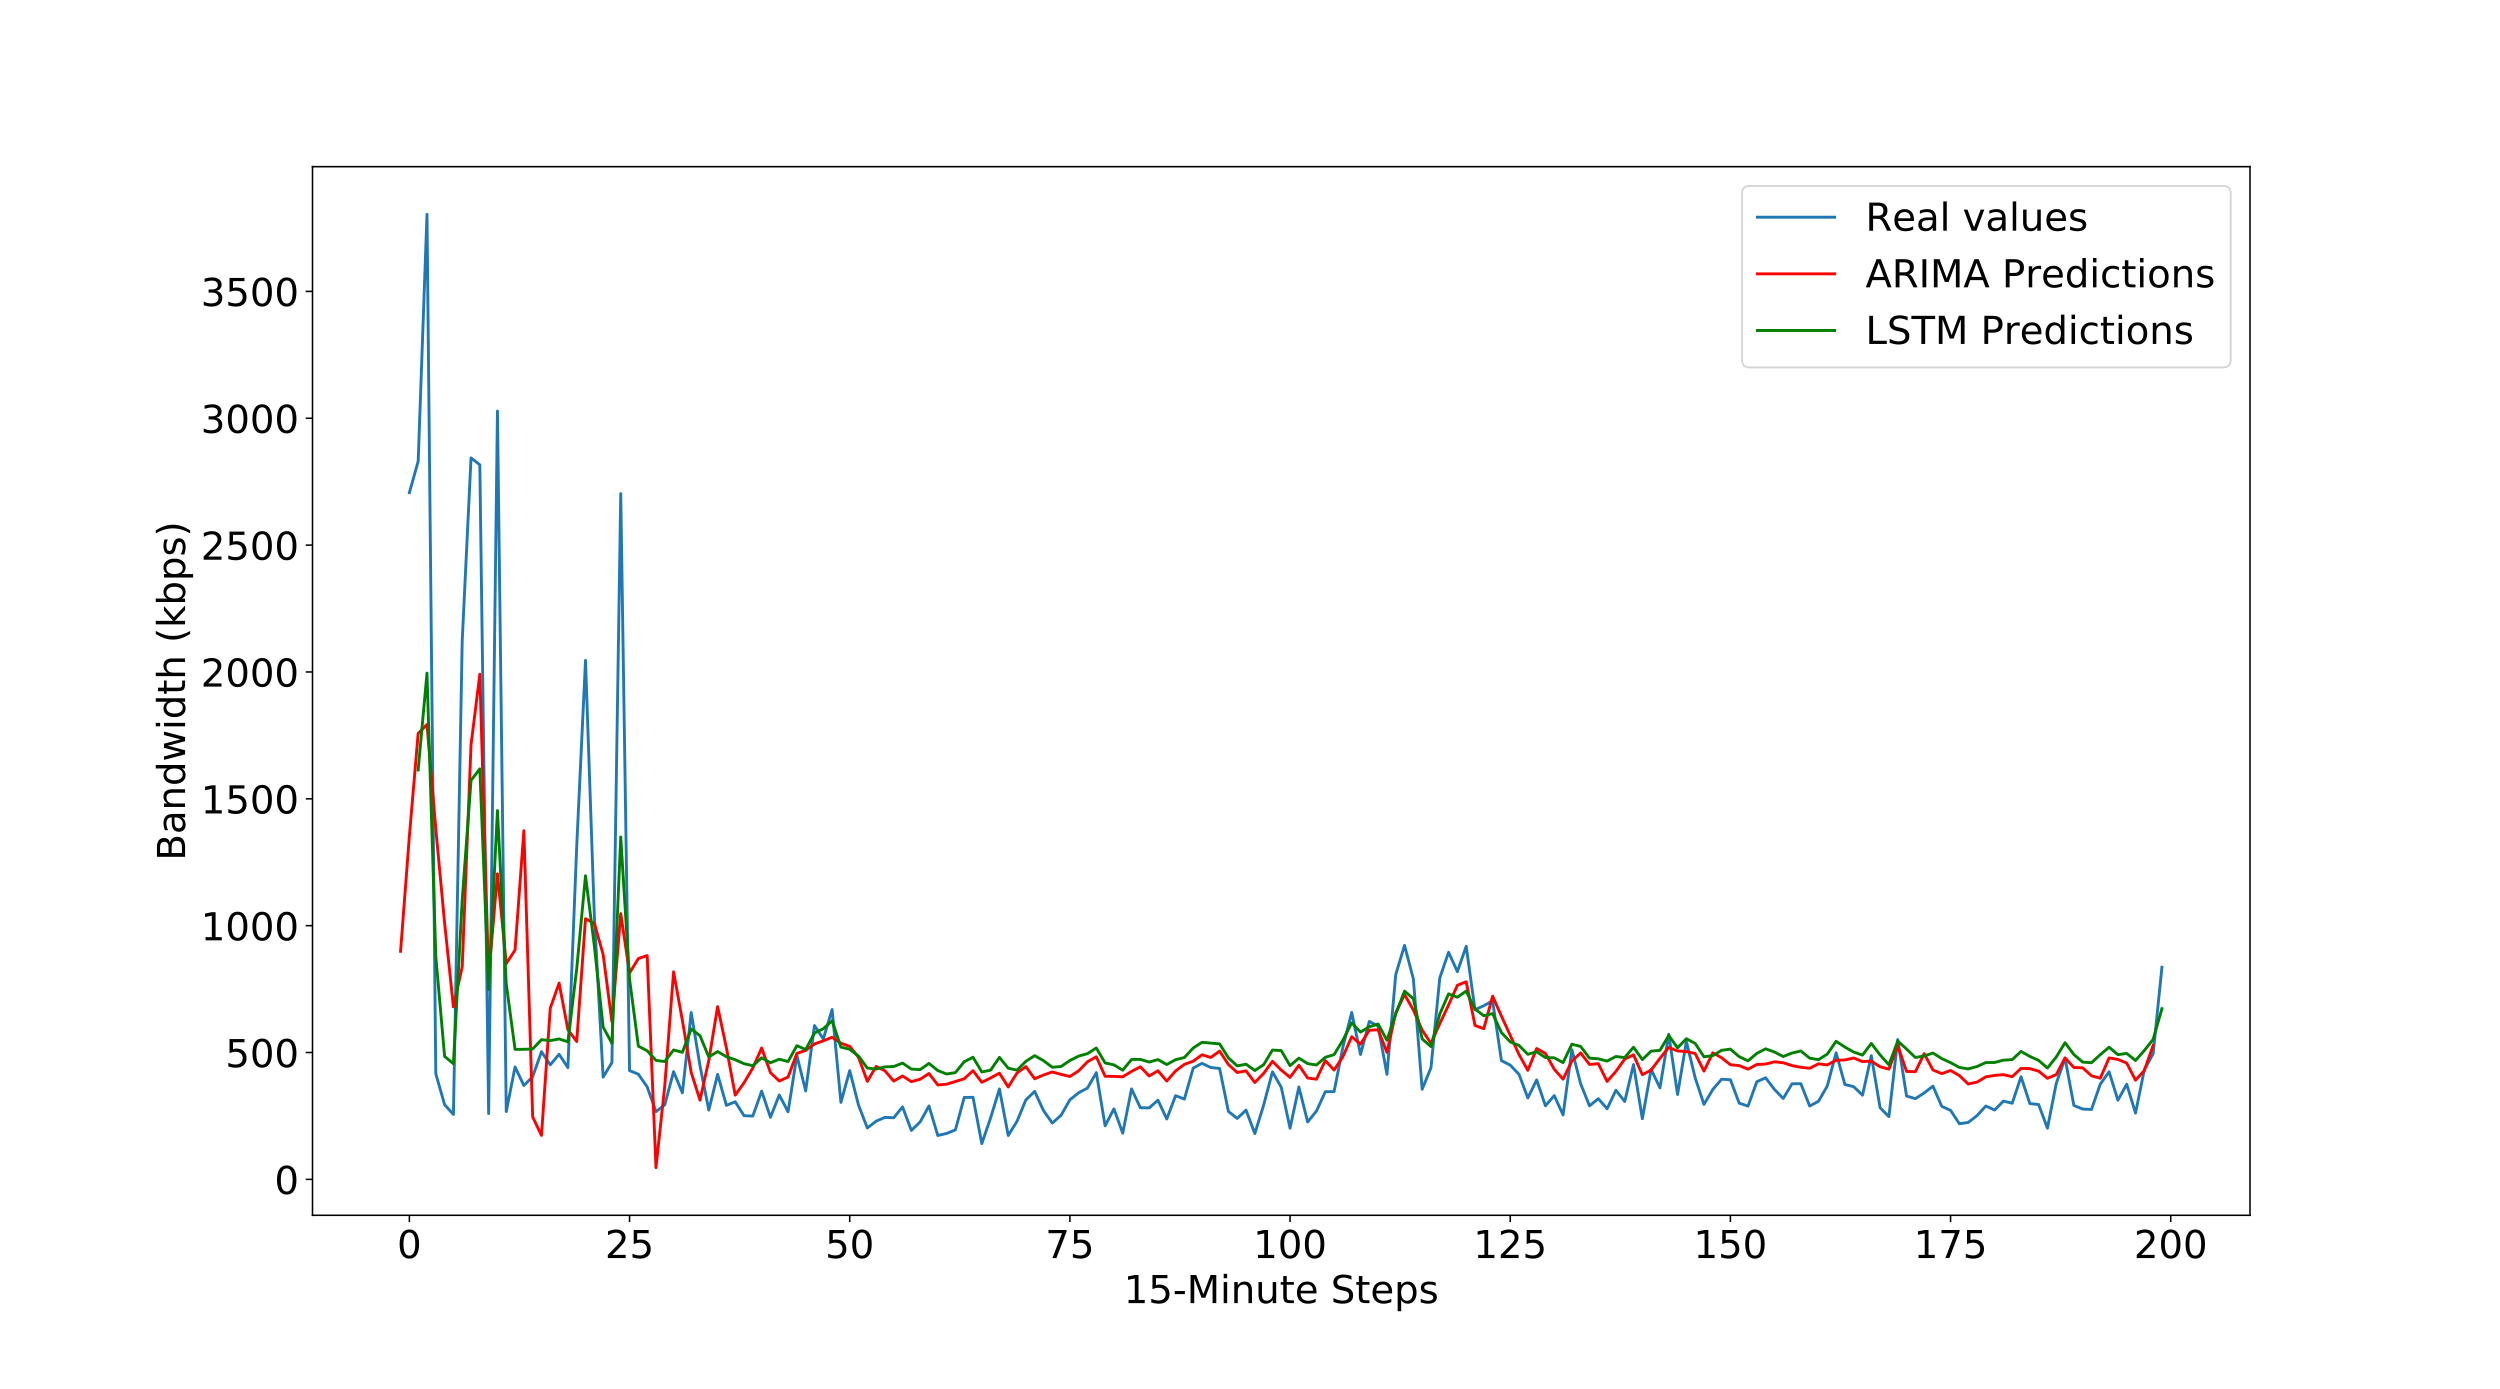 <?xml version="1.0" encoding="utf-8" standalone="no"?>
<!DOCTYPE svg PUBLIC "-//W3C//DTD SVG 1.1//EN"
  "http://www.w3.org/Graphics/SVG/1.1/DTD/svg11.dtd">
<!-- Created with matplotlib (http://matplotlib.org/) -->
<svg height="720pt" version="1.1" viewBox="0 0 1296 720" width="1296pt" xmlns="http://www.w3.org/2000/svg" xmlns:xlink="http://www.w3.org/1999/xlink">
 <defs>
  <style type="text/css">
*{stroke-linecap:butt;stroke-linejoin:round;}
  </style>
 </defs>
 <g id="figure_1">
  <g id="patch_1">
   <path d="M 0 720 
L 1296 720 
L 1296 0 
L 0 0 
z
" style="fill:#ffffff;"/>
  </g>
  <g id="axes_1">
   <g id="patch_2">
    <path d="M 162 630 
L 1166.4 630 
L 1166.4 86.4 
L 162 86.4 
z
" style="fill:#ffffff;"/>
   </g>
   <g id="matplotlib.axis_1">
    <g id="xtick_1">
     <g id="line2d_1">
      <defs>
       <path d="M 0 0 
L 0 3.5 
" id="mac1caa5193" style="stroke:#000000;stroke-width:0.8;"/>
      </defs>
      <g>
       <use style="stroke:#000000;stroke-width:0.8;" x="212.22" xlink:href="#mac1caa5193" y="630"/>
      </g>
     </g>
     <g id="text_1">
      <!-- 0 -->
      <defs>
       <path d="M 31.781 66.406 
Q 24.172 66.406 20.328 58.906 
Q 16.5 51.422 16.5 36.375 
Q 16.5 21.391 20.328 13.891 
Q 24.172 6.391 31.781 6.391 
Q 39.453 6.391 43.281 13.891 
Q 47.125 21.391 47.125 36.375 
Q 47.125 51.422 43.281 58.906 
Q 39.453 66.406 31.781 66.406 
z
M 31.781 74.219 
Q 44.047 74.219 50.516 64.516 
Q 56.984 54.828 56.984 36.375 
Q 56.984 17.969 50.516 8.266 
Q 44.047 -1.422 31.781 -1.422 
Q 19.531 -1.422 13.062 8.266 
Q 6.594 17.969 6.594 36.375 
Q 6.594 54.828 13.062 64.516 
Q 19.531 74.219 31.781 74.219 
z
" id="DejaVuSans-30"/>
      </defs>
      <g transform="translate(205.857 652.197)scale(0.2 -0.2)">
       <use xlink:href="#DejaVuSans-30"/>
      </g>
     </g>
    </g>
    <g id="xtick_2">
     <g id="line2d_2">
      <g>
       <use style="stroke:#000000;stroke-width:0.8;" x="326.356" xlink:href="#mac1caa5193" y="630"/>
      </g>
     </g>
     <g id="text_2">
      <!-- 25 -->
      <defs>
       <path d="M 19.188 8.297 
L 53.609 8.297 
L 53.609 0 
L 7.328 0 
L 7.328 8.297 
Q 12.938 14.109 22.625 23.891 
Q 32.328 33.688 34.812 36.531 
Q 39.547 41.844 41.422 45.531 
Q 43.312 49.219 43.312 52.781 
Q 43.312 58.594 39.234 62.25 
Q 35.156 65.922 28.609 65.922 
Q 23.969 65.922 18.812 64.312 
Q 13.672 62.703 7.812 59.422 
L 7.812 69.391 
Q 13.766 71.781 18.938 73 
Q 24.125 74.219 28.422 74.219 
Q 39.75 74.219 46.484 68.547 
Q 53.219 62.891 53.219 53.422 
Q 53.219 48.922 51.531 44.891 
Q 49.859 40.875 45.406 35.406 
Q 44.188 33.984 37.641 27.219 
Q 31.109 20.453 19.188 8.297 
z
" id="DejaVuSans-32"/>
       <path d="M 10.797 72.906 
L 49.516 72.906 
L 49.516 64.594 
L 19.828 64.594 
L 19.828 46.734 
Q 21.969 47.469 24.109 47.828 
Q 26.266 48.188 28.422 48.188 
Q 40.625 48.188 47.75 41.5 
Q 54.891 34.812 54.891 23.391 
Q 54.891 11.625 47.562 5.094 
Q 40.234 -1.422 26.906 -1.422 
Q 22.312 -1.422 17.547 -0.641 
Q 12.797 0.141 7.719 1.703 
L 7.719 11.625 
Q 12.109 9.234 16.797 8.062 
Q 21.484 6.891 26.703 6.891 
Q 35.156 6.891 40.078 11.328 
Q 45.016 15.766 45.016 23.391 
Q 45.016 31 40.078 35.438 
Q 35.156 39.891 26.703 39.891 
Q 22.75 39.891 18.812 39.016 
Q 14.891 38.141 10.797 36.281 
z
" id="DejaVuSans-35"/>
      </defs>
      <g transform="translate(313.631 652.197)scale(0.2 -0.2)">
       <use xlink:href="#DejaVuSans-32"/>
       <use x="63.623" xlink:href="#DejaVuSans-35"/>
      </g>
     </g>
    </g>
    <g id="xtick_3">
     <g id="line2d_3">
      <g>
       <use style="stroke:#000000;stroke-width:0.8;" x="440.493" xlink:href="#mac1caa5193" y="630"/>
      </g>
     </g>
     <g id="text_3">
      <!-- 50 -->
      <g transform="translate(427.768 652.197)scale(0.2 -0.2)">
       <use xlink:href="#DejaVuSans-35"/>
       <use x="63.623" xlink:href="#DejaVuSans-30"/>
      </g>
     </g>
    </g>
    <g id="xtick_4">
     <g id="line2d_4">
      <g>
       <use style="stroke:#000000;stroke-width:0.8;" x="554.629" xlink:href="#mac1caa5193" y="630"/>
      </g>
     </g>
     <g id="text_4">
      <!-- 75 -->
      <defs>
       <path d="M 8.203 72.906 
L 55.078 72.906 
L 55.078 68.703 
L 28.609 0 
L 18.312 0 
L 43.219 64.594 
L 8.203 64.594 
z
" id="DejaVuSans-37"/>
      </defs>
      <g transform="translate(541.904 652.197)scale(0.2 -0.2)">
       <use xlink:href="#DejaVuSans-37"/>
       <use x="63.623" xlink:href="#DejaVuSans-35"/>
      </g>
     </g>
    </g>
    <g id="xtick_5">
     <g id="line2d_5">
      <g>
       <use style="stroke:#000000;stroke-width:0.8;" x="668.765" xlink:href="#mac1caa5193" y="630"/>
      </g>
     </g>
     <g id="text_5">
      <!-- 100 -->
      <defs>
       <path d="M 12.406 8.297 
L 28.516 8.297 
L 28.516 63.922 
L 10.984 60.406 
L 10.984 69.391 
L 28.422 72.906 
L 38.281 72.906 
L 38.281 8.297 
L 54.391 8.297 
L 54.391 0 
L 12.406 0 
z
" id="DejaVuSans-31"/>
      </defs>
      <g transform="translate(649.678 652.197)scale(0.2 -0.2)">
       <use xlink:href="#DejaVuSans-31"/>
       <use x="63.623" xlink:href="#DejaVuSans-30"/>
       <use x="127.246" xlink:href="#DejaVuSans-30"/>
      </g>
     </g>
    </g>
    <g id="xtick_6">
     <g id="line2d_6">
      <g>
       <use style="stroke:#000000;stroke-width:0.8;" x="782.902" xlink:href="#mac1caa5193" y="630"/>
      </g>
     </g>
     <g id="text_6">
      <!-- 125 -->
      <g transform="translate(763.814 652.197)scale(0.2 -0.2)">
       <use xlink:href="#DejaVuSans-31"/>
       <use x="63.623" xlink:href="#DejaVuSans-32"/>
       <use x="127.246" xlink:href="#DejaVuSans-35"/>
      </g>
     </g>
    </g>
    <g id="xtick_7">
     <g id="line2d_7">
      <g>
       <use style="stroke:#000000;stroke-width:0.8;" x="897.038" xlink:href="#mac1caa5193" y="630"/>
      </g>
     </g>
     <g id="text_7">
      <!-- 150 -->
      <g transform="translate(877.951 652.197)scale(0.2 -0.2)">
       <use xlink:href="#DejaVuSans-31"/>
       <use x="63.623" xlink:href="#DejaVuSans-35"/>
       <use x="127.246" xlink:href="#DejaVuSans-30"/>
      </g>
     </g>
    </g>
    <g id="xtick_8">
     <g id="line2d_8">
      <g>
       <use style="stroke:#000000;stroke-width:0.8;" x="1011.175" xlink:href="#mac1caa5193" y="630"/>
      </g>
     </g>
     <g id="text_8">
      <!-- 175 -->
      <g transform="translate(992.087 652.197)scale(0.2 -0.2)">
       <use xlink:href="#DejaVuSans-31"/>
       <use x="63.623" xlink:href="#DejaVuSans-37"/>
       <use x="127.246" xlink:href="#DejaVuSans-35"/>
      </g>
     </g>
    </g>
    <g id="xtick_9">
     <g id="line2d_9">
      <g>
       <use style="stroke:#000000;stroke-width:0.8;" x="1125.311" xlink:href="#mac1caa5193" y="630"/>
      </g>
     </g>
     <g id="text_9">
      <!-- 200 -->
      <g transform="translate(1106.223 652.197)scale(0.2 -0.2)">
       <use xlink:href="#DejaVuSans-32"/>
       <use x="63.623" xlink:href="#DejaVuSans-30"/>
       <use x="127.246" xlink:href="#DejaVuSans-30"/>
      </g>
     </g>
    </g>
    <g id="text_10">
     <!-- 15-Minute Steps -->
     <defs>
      <path d="M 4.891 31.391 
L 31.203 31.391 
L 31.203 23.391 
L 4.891 23.391 
z
" id="DejaVuSans-2d"/>
      <path d="M 9.812 72.906 
L 24.516 72.906 
L 43.109 23.297 
L 61.812 72.906 
L 76.516 72.906 
L 76.516 0 
L 66.891 0 
L 66.891 64.016 
L 48.094 14.016 
L 38.188 14.016 
L 19.391 64.016 
L 19.391 0 
L 9.812 0 
z
" id="DejaVuSans-4d"/>
      <path d="M 9.422 54.688 
L 18.406 54.688 
L 18.406 0 
L 9.422 0 
z
M 9.422 75.984 
L 18.406 75.984 
L 18.406 64.594 
L 9.422 64.594 
z
" id="DejaVuSans-69"/>
      <path d="M 54.891 33.016 
L 54.891 0 
L 45.906 0 
L 45.906 32.719 
Q 45.906 40.484 42.875 44.328 
Q 39.844 48.188 33.797 48.188 
Q 26.516 48.188 22.312 43.547 
Q 18.109 38.922 18.109 30.906 
L 18.109 0 
L 9.078 0 
L 9.078 54.688 
L 18.109 54.688 
L 18.109 46.188 
Q 21.344 51.125 25.703 53.562 
Q 30.078 56 35.797 56 
Q 45.219 56 50.047 50.172 
Q 54.891 44.344 54.891 33.016 
z
" id="DejaVuSans-6e"/>
      <path d="M 8.5 21.578 
L 8.5 54.688 
L 17.484 54.688 
L 17.484 21.922 
Q 17.484 14.156 20.5 10.266 
Q 23.531 6.391 29.594 6.391 
Q 36.859 6.391 41.078 11.031 
Q 45.312 15.672 45.312 23.688 
L 45.312 54.688 
L 54.297 54.688 
L 54.297 0 
L 45.312 0 
L 45.312 8.406 
Q 42.047 3.422 37.719 1 
Q 33.406 -1.422 27.688 -1.422 
Q 18.266 -1.422 13.375 4.438 
Q 8.5 10.297 8.5 21.578 
z
M 31.109 56 
z
" id="DejaVuSans-75"/>
      <path d="M 18.312 70.219 
L 18.312 54.688 
L 36.812 54.688 
L 36.812 47.703 
L 18.312 47.703 
L 18.312 18.016 
Q 18.312 11.328 20.141 9.422 
Q 21.969 7.516 27.594 7.516 
L 36.812 7.516 
L 36.812 0 
L 27.594 0 
Q 17.188 0 13.234 3.875 
Q 9.281 7.766 9.281 18.016 
L 9.281 47.703 
L 2.688 47.703 
L 2.688 54.688 
L 9.281 54.688 
L 9.281 70.219 
z
" id="DejaVuSans-74"/>
      <path d="M 56.203 29.594 
L 56.203 25.203 
L 14.891 25.203 
Q 15.484 15.922 20.484 11.062 
Q 25.484 6.203 34.422 6.203 
Q 39.594 6.203 44.453 7.469 
Q 49.312 8.734 54.109 11.281 
L 54.109 2.781 
Q 49.266 0.734 44.188 -0.344 
Q 39.109 -1.422 33.891 -1.422 
Q 20.797 -1.422 13.156 6.188 
Q 5.516 13.812 5.516 26.812 
Q 5.516 40.234 12.766 48.109 
Q 20.016 56 32.328 56 
Q 43.359 56 49.781 48.891 
Q 56.203 41.797 56.203 29.594 
z
M 47.219 32.234 
Q 47.125 39.594 43.094 43.984 
Q 39.062 48.391 32.422 48.391 
Q 24.906 48.391 20.391 44.141 
Q 15.875 39.891 15.188 32.172 
z
" id="DejaVuSans-65"/>
      <path id="DejaVuSans-20"/>
      <path d="M 53.516 70.516 
L 53.516 60.891 
Q 47.906 63.578 42.922 64.891 
Q 37.938 66.219 33.297 66.219 
Q 25.25 66.219 20.875 63.094 
Q 16.5 59.969 16.5 54.203 
Q 16.5 49.359 19.406 46.891 
Q 22.312 44.438 30.422 42.922 
L 36.375 41.703 
Q 47.406 39.594 52.656 34.297 
Q 57.906 29 57.906 20.125 
Q 57.906 9.516 50.797 4.047 
Q 43.703 -1.422 29.984 -1.422 
Q 24.812 -1.422 18.969 -0.25 
Q 13.141 0.922 6.891 3.219 
L 6.891 13.375 
Q 12.891 10.016 18.656 8.297 
Q 24.422 6.594 29.984 6.594 
Q 38.422 6.594 43.016 9.906 
Q 47.609 13.234 47.609 19.391 
Q 47.609 24.75 44.312 27.781 
Q 41.016 30.812 33.5 32.328 
L 27.484 33.5 
Q 16.453 35.688 11.516 40.375 
Q 6.594 45.062 6.594 53.422 
Q 6.594 63.094 13.406 68.656 
Q 20.219 74.219 32.172 74.219 
Q 37.312 74.219 42.625 73.281 
Q 47.953 72.359 53.516 70.516 
z
" id="DejaVuSans-53"/>
      <path d="M 18.109 8.203 
L 18.109 -20.797 
L 9.078 -20.797 
L 9.078 54.688 
L 18.109 54.688 
L 18.109 46.391 
Q 20.953 51.266 25.266 53.625 
Q 29.594 56 35.594 56 
Q 45.562 56 51.781 48.094 
Q 58.016 40.188 58.016 27.297 
Q 58.016 14.406 51.781 6.484 
Q 45.562 -1.422 35.594 -1.422 
Q 29.594 -1.422 25.266 0.953 
Q 20.953 3.328 18.109 8.203 
z
M 48.688 27.297 
Q 48.688 37.203 44.609 42.844 
Q 40.531 48.484 33.406 48.484 
Q 26.266 48.484 22.188 42.844 
Q 18.109 37.203 18.109 27.297 
Q 18.109 17.391 22.188 11.75 
Q 26.266 6.109 33.406 6.109 
Q 40.531 6.109 44.609 11.75 
Q 48.688 17.391 48.688 27.297 
z
" id="DejaVuSans-70"/>
      <path d="M 44.281 53.078 
L 44.281 44.578 
Q 40.484 46.531 36.375 47.5 
Q 32.281 48.484 27.875 48.484 
Q 21.188 48.484 17.844 46.438 
Q 14.5 44.391 14.5 40.281 
Q 14.5 37.156 16.891 35.375 
Q 19.281 33.594 26.516 31.984 
L 29.594 31.297 
Q 39.156 29.25 43.188 25.516 
Q 47.219 21.781 47.219 15.094 
Q 47.219 7.469 41.188 3.016 
Q 35.156 -1.422 24.609 -1.422 
Q 20.219 -1.422 15.453 -0.562 
Q 10.688 0.297 5.422 2 
L 5.422 11.281 
Q 10.406 8.688 15.234 7.391 
Q 20.062 6.109 24.812 6.109 
Q 31.156 6.109 34.562 8.281 
Q 37.984 10.453 37.984 14.406 
Q 37.984 18.062 35.516 20.016 
Q 33.062 21.969 24.703 23.781 
L 21.578 24.516 
Q 13.234 26.266 9.516 29.906 
Q 5.812 33.547 5.812 39.891 
Q 5.812 47.609 11.281 51.797 
Q 16.75 56 26.812 56 
Q 31.781 56 36.172 55.266 
Q 40.578 54.547 44.281 53.078 
z
" id="DejaVuSans-73"/>
     </defs>
     <g transform="translate(582.555 675.553)scale(0.2 -0.2)">
      <use xlink:href="#DejaVuSans-31"/>
      <use x="63.623" xlink:href="#DejaVuSans-35"/>
      <use x="127.246" xlink:href="#DejaVuSans-2d"/>
      <use x="163.33" xlink:href="#DejaVuSans-4d"/>
      <use x="249.609" xlink:href="#DejaVuSans-69"/>
      <use x="277.393" xlink:href="#DejaVuSans-6e"/>
      <use x="340.771" xlink:href="#DejaVuSans-75"/>
      <use x="404.15" xlink:href="#DejaVuSans-74"/>
      <use x="443.359" xlink:href="#DejaVuSans-65"/>
      <use x="504.883" xlink:href="#DejaVuSans-20"/>
      <use x="536.67" xlink:href="#DejaVuSans-53"/>
      <use x="600.146" xlink:href="#DejaVuSans-74"/>
      <use x="639.355" xlink:href="#DejaVuSans-65"/>
      <use x="700.879" xlink:href="#DejaVuSans-70"/>
      <use x="764.355" xlink:href="#DejaVuSans-73"/>
     </g>
    </g>
   </g>
   <g id="matplotlib.axis_2">
    <g id="ytick_1">
     <g id="line2d_10">
      <defs>
       <path d="M 0 0 
L -3.5 0 
" id="m57ca4fc5dc" style="stroke:#000000;stroke-width:0.8;"/>
      </defs>
      <g>
       <use style="stroke:#000000;stroke-width:0.8;" x="162" xlink:href="#m57ca4fc5dc" y="611.385"/>
      </g>
     </g>
     <g id="text_11">
      <!-- 0 -->
      <g transform="translate(142.275 618.983)scale(0.2 -0.2)">
       <use xlink:href="#DejaVuSans-30"/>
      </g>
     </g>
    </g>
    <g id="ytick_2">
     <g id="line2d_11">
      <g>
       <use style="stroke:#000000;stroke-width:0.8;" x="162" xlink:href="#m57ca4fc5dc" y="545.624"/>
      </g>
     </g>
     <g id="text_12">
      <!-- 500 -->
      <g transform="translate(116.825 553.222)scale(0.2 -0.2)">
       <use xlink:href="#DejaVuSans-35"/>
       <use x="63.623" xlink:href="#DejaVuSans-30"/>
       <use x="127.246" xlink:href="#DejaVuSans-30"/>
      </g>
     </g>
    </g>
    <g id="ytick_3">
     <g id="line2d_12">
      <g>
       <use style="stroke:#000000;stroke-width:0.8;" x="162" xlink:href="#m57ca4fc5dc" y="479.863"/>
      </g>
     </g>
     <g id="text_13">
      <!-- 1000 -->
      <g transform="translate(104.1 487.461)scale(0.2 -0.2)">
       <use xlink:href="#DejaVuSans-31"/>
       <use x="63.623" xlink:href="#DejaVuSans-30"/>
       <use x="127.246" xlink:href="#DejaVuSans-30"/>
       <use x="190.869" xlink:href="#DejaVuSans-30"/>
      </g>
     </g>
    </g>
    <g id="ytick_4">
     <g id="line2d_13">
      <g>
       <use style="stroke:#000000;stroke-width:0.8;" x="162" xlink:href="#m57ca4fc5dc" y="414.102"/>
      </g>
     </g>
     <g id="text_14">
      <!-- 1500 -->
      <g transform="translate(104.1 421.701)scale(0.2 -0.2)">
       <use xlink:href="#DejaVuSans-31"/>
       <use x="63.623" xlink:href="#DejaVuSans-35"/>
       <use x="127.246" xlink:href="#DejaVuSans-30"/>
       <use x="190.869" xlink:href="#DejaVuSans-30"/>
      </g>
     </g>
    </g>
    <g id="ytick_5">
     <g id="line2d_14">
      <g>
       <use style="stroke:#000000;stroke-width:0.8;" x="162" xlink:href="#m57ca4fc5dc" y="348.341"/>
      </g>
     </g>
     <g id="text_15">
      <!-- 2000 -->
      <g transform="translate(104.1 355.94)scale(0.2 -0.2)">
       <use xlink:href="#DejaVuSans-32"/>
       <use x="63.623" xlink:href="#DejaVuSans-30"/>
       <use x="127.246" xlink:href="#DejaVuSans-30"/>
       <use x="190.869" xlink:href="#DejaVuSans-30"/>
      </g>
     </g>
    </g>
    <g id="ytick_6">
     <g id="line2d_15">
      <g>
       <use style="stroke:#000000;stroke-width:0.8;" x="162" xlink:href="#m57ca4fc5dc" y="282.581"/>
      </g>
     </g>
     <g id="text_16">
      <!-- 2500 -->
      <g transform="translate(104.1 290.179)scale(0.2 -0.2)">
       <use xlink:href="#DejaVuSans-32"/>
       <use x="63.623" xlink:href="#DejaVuSans-35"/>
       <use x="127.246" xlink:href="#DejaVuSans-30"/>
       <use x="190.869" xlink:href="#DejaVuSans-30"/>
      </g>
     </g>
    </g>
    <g id="ytick_7">
     <g id="line2d_16">
      <g>
       <use style="stroke:#000000;stroke-width:0.8;" x="162" xlink:href="#m57ca4fc5dc" y="216.82"/>
      </g>
     </g>
     <g id="text_17">
      <!-- 3000 -->
      <defs>
       <path d="M 40.578 39.312 
Q 47.656 37.797 51.625 33 
Q 55.609 28.219 55.609 21.188 
Q 55.609 10.406 48.188 4.484 
Q 40.766 -1.422 27.094 -1.422 
Q 22.516 -1.422 17.656 -0.516 
Q 12.797 0.391 7.625 2.203 
L 7.625 11.719 
Q 11.719 9.328 16.594 8.109 
Q 21.484 6.891 26.812 6.891 
Q 36.078 6.891 40.938 10.547 
Q 45.797 14.203 45.797 21.188 
Q 45.797 27.641 41.281 31.266 
Q 36.766 34.906 28.719 34.906 
L 20.219 34.906 
L 20.219 43.016 
L 29.109 43.016 
Q 36.375 43.016 40.234 45.922 
Q 44.094 48.828 44.094 54.297 
Q 44.094 59.906 40.109 62.906 
Q 36.141 65.922 28.719 65.922 
Q 24.656 65.922 20.016 65.031 
Q 15.375 64.156 9.812 62.312 
L 9.812 71.094 
Q 15.438 72.656 20.344 73.438 
Q 25.25 74.219 29.594 74.219 
Q 40.828 74.219 47.359 69.109 
Q 53.906 64.016 53.906 55.328 
Q 53.906 49.266 50.438 45.094 
Q 46.969 40.922 40.578 39.312 
z
" id="DejaVuSans-33"/>
      </defs>
      <g transform="translate(104.1 224.418)scale(0.2 -0.2)">
       <use xlink:href="#DejaVuSans-33"/>
       <use x="63.623" xlink:href="#DejaVuSans-30"/>
       <use x="127.246" xlink:href="#DejaVuSans-30"/>
       <use x="190.869" xlink:href="#DejaVuSans-30"/>
      </g>
     </g>
    </g>
    <g id="ytick_8">
     <g id="line2d_17">
      <g>
       <use style="stroke:#000000;stroke-width:0.8;" x="162" xlink:href="#m57ca4fc5dc" y="151.059"/>
      </g>
     </g>
     <g id="text_18">
      <!-- 3500 -->
      <g transform="translate(104.1 158.657)scale(0.2 -0.2)">
       <use xlink:href="#DejaVuSans-33"/>
       <use x="63.623" xlink:href="#DejaVuSans-35"/>
       <use x="127.246" xlink:href="#DejaVuSans-30"/>
       <use x="190.869" xlink:href="#DejaVuSans-30"/>
      </g>
     </g>
    </g>
    <g id="text_19">
     <!-- Bandwidth (kbps) -->
     <defs>
      <path d="M 19.672 34.812 
L 19.672 8.109 
L 35.5 8.109 
Q 43.453 8.109 47.281 11.406 
Q 51.125 14.703 51.125 21.484 
Q 51.125 28.328 47.281 31.562 
Q 43.453 34.812 35.5 34.812 
z
M 19.672 64.797 
L 19.672 42.828 
L 34.281 42.828 
Q 41.5 42.828 45.031 45.531 
Q 48.578 48.25 48.578 53.812 
Q 48.578 59.328 45.031 62.062 
Q 41.5 64.797 34.281 64.797 
z
M 9.812 72.906 
L 35.016 72.906 
Q 46.297 72.906 52.391 68.219 
Q 58.5 63.531 58.5 54.891 
Q 58.5 48.188 55.375 44.234 
Q 52.25 40.281 46.188 39.312 
Q 53.469 37.75 57.5 32.781 
Q 61.531 27.828 61.531 20.406 
Q 61.531 10.641 54.891 5.312 
Q 48.25 0 35.984 0 
L 9.812 0 
z
" id="DejaVuSans-42"/>
      <path d="M 34.281 27.484 
Q 23.391 27.484 19.188 25 
Q 14.984 22.516 14.984 16.5 
Q 14.984 11.719 18.141 8.906 
Q 21.297 6.109 26.703 6.109 
Q 34.188 6.109 38.703 11.406 
Q 43.219 16.703 43.219 25.484 
L 43.219 27.484 
z
M 52.203 31.203 
L 52.203 0 
L 43.219 0 
L 43.219 8.297 
Q 40.141 3.328 35.547 0.953 
Q 30.953 -1.422 24.312 -1.422 
Q 15.922 -1.422 10.953 3.297 
Q 6 8.016 6 15.922 
Q 6 25.141 12.172 29.828 
Q 18.359 34.516 30.609 34.516 
L 43.219 34.516 
L 43.219 35.406 
Q 43.219 41.609 39.141 45 
Q 35.062 48.391 27.688 48.391 
Q 23 48.391 18.547 47.266 
Q 14.109 46.141 10.016 43.891 
L 10.016 52.203 
Q 14.938 54.109 19.578 55.047 
Q 24.219 56 28.609 56 
Q 40.484 56 46.344 49.844 
Q 52.203 43.703 52.203 31.203 
z
" id="DejaVuSans-61"/>
      <path d="M 45.406 46.391 
L 45.406 75.984 
L 54.391 75.984 
L 54.391 0 
L 45.406 0 
L 45.406 8.203 
Q 42.578 3.328 38.25 0.953 
Q 33.938 -1.422 27.875 -1.422 
Q 17.969 -1.422 11.734 6.484 
Q 5.516 14.406 5.516 27.297 
Q 5.516 40.188 11.734 48.094 
Q 17.969 56 27.875 56 
Q 33.938 56 38.25 53.625 
Q 42.578 51.266 45.406 46.391 
z
M 14.797 27.297 
Q 14.797 17.391 18.875 11.75 
Q 22.953 6.109 30.078 6.109 
Q 37.203 6.109 41.297 11.75 
Q 45.406 17.391 45.406 27.297 
Q 45.406 37.203 41.297 42.844 
Q 37.203 48.484 30.078 48.484 
Q 22.953 48.484 18.875 42.844 
Q 14.797 37.203 14.797 27.297 
z
" id="DejaVuSans-64"/>
      <path d="M 4.203 54.688 
L 13.188 54.688 
L 24.422 12.016 
L 35.594 54.688 
L 46.188 54.688 
L 57.422 12.016 
L 68.609 54.688 
L 77.594 54.688 
L 63.281 0 
L 52.688 0 
L 40.922 44.828 
L 29.109 0 
L 18.5 0 
z
" id="DejaVuSans-77"/>
      <path d="M 54.891 33.016 
L 54.891 0 
L 45.906 0 
L 45.906 32.719 
Q 45.906 40.484 42.875 44.328 
Q 39.844 48.188 33.797 48.188 
Q 26.516 48.188 22.312 43.547 
Q 18.109 38.922 18.109 30.906 
L 18.109 0 
L 9.078 0 
L 9.078 75.984 
L 18.109 75.984 
L 18.109 46.188 
Q 21.344 51.125 25.703 53.562 
Q 30.078 56 35.797 56 
Q 45.219 56 50.047 50.172 
Q 54.891 44.344 54.891 33.016 
z
" id="DejaVuSans-68"/>
      <path d="M 31 75.875 
Q 24.469 64.656 21.281 53.656 
Q 18.109 42.672 18.109 31.391 
Q 18.109 20.125 21.312 9.062 
Q 24.516 -2 31 -13.188 
L 23.188 -13.188 
Q 15.875 -1.703 12.234 9.375 
Q 8.594 20.453 8.594 31.391 
Q 8.594 42.281 12.203 53.312 
Q 15.828 64.359 23.188 75.875 
z
" id="DejaVuSans-28"/>
      <path d="M 9.078 75.984 
L 18.109 75.984 
L 18.109 31.109 
L 44.922 54.688 
L 56.391 54.688 
L 27.391 29.109 
L 57.625 0 
L 45.906 0 
L 18.109 26.703 
L 18.109 0 
L 9.078 0 
z
" id="DejaVuSans-6b"/>
      <path d="M 48.688 27.297 
Q 48.688 37.203 44.609 42.844 
Q 40.531 48.484 33.406 48.484 
Q 26.266 48.484 22.188 42.844 
Q 18.109 37.203 18.109 27.297 
Q 18.109 17.391 22.188 11.75 
Q 26.266 6.109 33.406 6.109 
Q 40.531 6.109 44.609 11.75 
Q 48.688 17.391 48.688 27.297 
z
M 18.109 46.391 
Q 20.953 51.266 25.266 53.625 
Q 29.594 56 35.594 56 
Q 45.562 56 51.781 48.094 
Q 58.016 40.188 58.016 27.297 
Q 58.016 14.406 51.781 6.484 
Q 45.562 -1.422 35.594 -1.422 
Q 29.594 -1.422 25.266 0.953 
Q 20.953 3.328 18.109 8.203 
L 18.109 0 
L 9.078 0 
L 9.078 75.984 
L 18.109 75.984 
z
" id="DejaVuSans-62"/>
      <path d="M 8.016 75.875 
L 15.828 75.875 
Q 23.141 64.359 26.781 53.312 
Q 30.422 42.281 30.422 31.391 
Q 30.422 20.453 26.781 9.375 
Q 23.141 -1.703 15.828 -13.188 
L 8.016 -13.188 
Q 14.5 -2 17.703 9.062 
Q 20.906 20.125 20.906 31.391 
Q 20.906 42.672 17.703 53.656 
Q 14.5 64.656 8.016 75.875 
z
" id="DejaVuSans-29"/>
     </defs>
     <g transform="translate(95.941 446.116)rotate(-90)scale(0.2 -0.2)">
      <use xlink:href="#DejaVuSans-42"/>
      <use x="68.604" xlink:href="#DejaVuSans-61"/>
      <use x="129.883" xlink:href="#DejaVuSans-6e"/>
      <use x="193.262" xlink:href="#DejaVuSans-64"/>
      <use x="256.738" xlink:href="#DejaVuSans-77"/>
      <use x="338.525" xlink:href="#DejaVuSans-69"/>
      <use x="366.309" xlink:href="#DejaVuSans-64"/>
      <use x="429.785" xlink:href="#DejaVuSans-74"/>
      <use x="468.994" xlink:href="#DejaVuSans-68"/>
      <use x="532.373" xlink:href="#DejaVuSans-20"/>
      <use x="564.16" xlink:href="#DejaVuSans-28"/>
      <use x="603.174" xlink:href="#DejaVuSans-6b"/>
      <use x="661.084" xlink:href="#DejaVuSans-62"/>
      <use x="724.561" xlink:href="#DejaVuSans-70"/>
      <use x="788.037" xlink:href="#DejaVuSans-73"/>
      <use x="840.137" xlink:href="#DejaVuSans-29"/>
     </g>
    </g>
   </g>
   <g id="line2d_18">
    <path clip-path="url(#p0ba1a83fda)" d="M 212.22 255.423 
L 216.785 239.118 
L 221.351 111.109 
L 225.916 556.625 
L 230.482 572.665 
L 235.047 577.736 
L 239.613 332.12 
L 244.178 237.379 
L 248.744 240.96 
L 253.309 577.287 
L 257.875 213.101 
L 262.44 576.233 
L 267.005 553.111 
L 271.571 562.725 
L 276.136 558.152 
L 280.702 545.19 
L 285.267 552.023 
L 289.833 546.529 
L 294.398 553.458 
L 298.964 438.833 
L 303.529 342.328 
L 308.095 474.659 
L 312.66 558.395 
L 317.225 550.797 
L 321.791 255.9 
L 326.356 555.007 
L 330.922 556.86 
L 335.487 563.417 
L 340.053 576.287 
L 344.618 572.72 
L 349.184 555.538 
L 353.749 566.539 
L 358.315 524.904 
L 362.88 552.495 
L 367.445 575.461 
L 372.011 556.956 
L 376.576 573.027 
L 381.142 571.164 
L 385.707 578.383 
L 390.273 578.55 
L 394.838 565.636 
L 399.404 579.201 
L 403.969 567.642 
L 408.535 576.361 
L 413.1 547.171 
L 417.665 565.551 
L 422.231 531.646 
L 426.796 538.602 
L 431.362 523.326 
L 435.927 571.473 
L 440.493 554.992 
L 445.058 572.906 
L 449.624 584.732 
L 454.189 581.215 
L 458.755 579.237 
L 463.32 579.444 
L 467.885 573.817 
L 472.451 586.018 
L 477.016 581.594 
L 481.582 573.342 
L 486.147 588.644 
L 490.713 587.592 
L 495.278 585.728 
L 499.844 568.913 
L 504.409 568.845 
L 508.975 592.849 
L 513.54 579.457 
L 518.105 564.52 
L 522.671 588.641 
L 527.236 581.255 
L 531.802 570.196 
L 536.367 565.778 
L 540.933 575.704 
L 545.498 582.19 
L 550.064 578.155 
L 554.629 570.129 
L 559.195 566.503 
L 563.76 564.044 
L 568.325 556.064 
L 572.891 583.642 
L 577.456 574.828 
L 582.022 587.427 
L 586.587 564.496 
L 591.153 574.236 
L 595.718 574.346 
L 600.284 570.345 
L 604.849 580.094 
L 609.415 567.998 
L 613.98 569.764 
L 618.545 553.715 
L 623.111 551.244 
L 627.676 553.401 
L 632.242 553.874 
L 636.807 576.163 
L 641.373 579.807 
L 645.938 575.46 
L 650.504 587.641 
L 655.069 572.895 
L 659.635 555.648 
L 664.2 563.649 
L 668.765 584.864 
L 673.331 563.475 
L 677.896 581.612 
L 682.462 575.95 
L 687.027 565.959 
L 691.593 565.888 
L 696.158 542.783 
L 700.724 524.846 
L 705.289 546.647 
L 709.855 529.501 
L 714.42 531.969 
L 718.985 556.923 
L 723.551 505.202 
L 728.116 490.088 
L 732.682 507.438 
L 737.247 564.667 
L 741.813 553.52 
L 746.378 506.967 
L 750.944 493.661 
L 755.509 503.713 
L 760.075 490.546 
L 764.64 523.446 
L 769.205 521.368 
L 773.771 518.829 
L 778.336 549.816 
L 782.902 552.154 
L 787.467 556.967 
L 792.033 569.172 
L 796.598 559.831 
L 801.164 573.246 
L 805.729 567.964 
L 810.295 577.97 
L 814.86 544.178 
L 819.425 561.876 
L 823.991 573.266 
L 828.556 569.561 
L 833.122 574.775 
L 837.687 565.158 
L 842.253 571.026 
L 846.818 551.833 
L 851.384 579.948 
L 855.949 554.327 
L 860.515 563.987 
L 865.08 536.18 
L 869.645 567.397 
L 874.211 539.883 
L 878.776 558.751 
L 883.342 572.507 
L 887.907 564.782 
L 892.473 559.476 
L 897.038 559.728 
L 901.604 571.881 
L 906.169 573.402 
L 910.735 560.763 
L 915.3 558.741 
L 919.865 564.755 
L 924.431 569.449 
L 928.996 561.826 
L 933.562 561.791 
L 938.127 573.354 
L 942.693 570.925 
L 947.258 562.994 
L 951.824 545.763 
L 956.389 562.214 
L 960.955 563.334 
L 965.52 567.742 
L 970.085 547.252 
L 974.651 574.277 
L 979.216 578.87 
L 983.782 538.9 
L 988.347 568.161 
L 992.913 569.544 
L 997.478 566.59 
L 1002.044 563.055 
L 1006.609 573.544 
L 1011.175 575.607 
L 1015.74 582.547 
L 1020.305 581.89 
L 1024.871 578.368 
L 1029.436 573.357 
L 1034.002 575.434 
L 1038.567 570.802 
L 1043.133 571.917 
L 1047.698 558.169 
L 1052.264 572.085 
L 1056.829 572.603 
L 1061.395 584.858 
L 1065.96 561.626 
L 1070.525 548.576 
L 1075.091 573.065 
L 1079.656 574.936 
L 1084.222 575.148 
L 1088.787 562.014 
L 1093.353 555.61 
L 1097.918 570.335 
L 1102.484 562.053 
L 1107.049 577.029 
L 1111.615 554.553 
L 1116.18 546.294 
L 1120.745 501.406 
L 1120.745 501.406 
" style="fill:none;stroke:#1f77b4;stroke-linecap:square;stroke-width:1.5;"/>
   </g>
   <g id="line2d_19">
    <path clip-path="url(#p0ba1a83fda)" d="M 207.655 493.164 
L 212.22 433.429 
L 216.785 380.199 
L 221.351 375.594 
L 225.916 429.709 
L 230.482 478.514 
L 235.047 521.939 
L 239.613 501.163 
L 244.178 386.152 
L 248.744 349.544 
L 253.309 506.424 
L 257.875 452.968 
L 262.44 499.543 
L 267.005 492.496 
L 271.571 430.634 
L 276.136 579.014 
L 280.702 588.583 
L 285.267 522.594 
L 289.833 509.653 
L 294.398 533.756 
L 298.964 539.93 
L 303.529 476.266 
L 308.095 478.672 
L 312.66 494.776 
L 317.225 529.751 
L 321.791 473.611 
L 326.356 504.417 
L 330.922 496.911 
L 335.487 495.362 
L 340.053 605.291 
L 344.618 562.892 
L 349.184 503.779 
L 353.749 529.033 
L 358.315 555.934 
L 362.88 570.318 
L 367.445 549.696 
L 372.011 521.815 
L 376.576 543.232 
L 381.142 567.718 
L 385.707 561.321 
L 390.273 553.621 
L 394.838 543.275 
L 399.404 556.036 
L 403.969 560.409 
L 408.535 558.337 
L 413.1 546.068 
L 417.665 544.536 
L 422.231 541.186 
L 426.796 539.575 
L 431.362 537.675 
L 435.927 540.807 
L 440.493 542.44 
L 445.058 548.119 
L 449.624 560.592 
L 454.189 552.828 
L 458.755 555.109 
L 463.32 560.447 
L 467.885 557.788 
L 472.451 560.728 
L 477.016 559.492 
L 481.582 556.501 
L 486.147 562.433 
L 490.713 562.07 
L 499.844 559.244 
L 504.409 555.036 
L 508.975 561.086 
L 513.54 558.794 
L 518.105 556.343 
L 522.671 563.509 
L 527.236 556.21 
L 531.802 552.921 
L 536.367 559.247 
L 540.933 557.288 
L 545.498 555.718 
L 550.064 556.953 
L 554.629 558.069 
L 559.195 555.093 
L 563.76 550.404 
L 568.325 547.83 
L 572.891 557.94 
L 577.456 557.993 
L 582.022 558.212 
L 586.587 555.423 
L 591.153 553.043 
L 595.718 557.8 
L 600.284 555.093 
L 604.849 560.415 
L 609.415 555.194 
L 613.98 551.765 
L 618.545 550.126 
L 623.111 546.801 
L 627.676 548.177 
L 632.242 544.921 
L 636.807 551.833 
L 641.373 555.996 
L 645.938 555.134 
L 650.504 561.178 
L 655.069 556.46 
L 659.635 550.175 
L 664.2 554.737 
L 668.765 558.512 
L 673.331 552.247 
L 677.896 558.854 
L 682.462 559.465 
L 687.027 549.795 
L 691.593 554.726 
L 696.158 547.762 
L 700.724 537.434 
L 705.289 541.288 
L 709.855 534.105 
L 714.42 533.836 
L 718.985 545.551 
L 723.551 525.09 
L 728.116 515.581 
L 732.682 523.58 
L 737.247 533.984 
L 741.813 540.904 
L 746.378 530.684 
L 750.944 520.959 
L 755.509 510.76 
L 760.075 508.961 
L 764.64 531.58 
L 769.205 533.294 
L 773.771 516.416 
L 778.336 526.763 
L 787.467 546.692 
L 792.033 554.875 
L 796.598 543.565 
L 801.164 546.126 
L 805.729 554.316 
L 810.295 559.44 
L 814.86 550.059 
L 819.425 545.822 
L 823.991 551.826 
L 828.556 551.405 
L 833.122 560.624 
L 837.687 555.397 
L 842.253 549.028 
L 846.818 546.805 
L 851.384 557.119 
L 855.949 554.72 
L 860.515 548.625 
L 865.08 543 
L 869.645 544.806 
L 874.211 545.142 
L 878.776 546.129 
L 883.342 555.248 
L 887.907 545.767 
L 892.473 548.347 
L 897.038 551.965 
L 901.604 552.408 
L 906.169 554.275 
L 910.735 551.824 
L 915.3 551.621 
L 919.865 550.44 
L 924.431 550.941 
L 928.996 552.397 
L 933.562 553.292 
L 938.127 553.803 
L 942.693 551.488 
L 947.258 552.055 
L 951.824 549.647 
L 956.389 549.485 
L 960.955 548.463 
L 965.52 550.314 
L 970.085 550.073 
L 974.651 553.014 
L 979.216 554.236 
L 983.782 541.972 
L 988.347 555.43 
L 992.913 555.594 
L 997.478 546.215 
L 1002.044 554.69 
L 1006.609 556.582 
L 1011.175 554.931 
L 1015.74 557.565 
L 1020.305 561.94 
L 1024.871 560.982 
L 1029.436 558.236 
L 1034.002 557.503 
L 1038.567 557.091 
L 1043.133 558.167 
L 1047.698 553.848 
L 1052.264 553.98 
L 1056.829 555.291 
L 1061.395 558.995 
L 1065.96 557.087 
L 1070.525 548.425 
L 1075.091 553.393 
L 1079.656 553.564 
L 1084.222 557.689 
L 1088.787 558.945 
L 1093.353 548.435 
L 1097.918 549.194 
L 1102.484 551.102 
L 1107.049 559.985 
L 1111.615 554.984 
L 1116.18 541.917 
L 1116.18 541.917 
" style="fill:none;stroke:#ff0000;stroke-linecap:square;stroke-width:1.5;"/>
   </g>
   <g id="line2d_20">
    <path clip-path="url(#p0ba1a83fda)" d="M 216.785 399.166 
L 221.351 348.943 
L 225.916 495.752 
L 230.482 547.617 
L 235.047 551.424 
L 239.613 466.475 
L 244.178 404.544 
L 248.744 398.559 
L 253.309 512.914 
L 257.875 420.184 
L 262.44 510.043 
L 267.005 543.997 
L 271.571 543.961 
L 276.136 543.786 
L 280.702 538.962 
L 285.267 539.448 
L 289.833 538.576 
L 294.398 540.091 
L 298.964 502.262 
L 303.529 453.987 
L 308.095 490.224 
L 312.66 532.433 
L 317.225 540.819 
L 321.791 433.916 
L 326.356 507.52 
L 330.922 542.326 
L 335.487 544.689 
L 340.053 549.695 
L 344.618 550.323 
L 349.184 544.303 
L 353.749 545.512 
L 358.315 533.42 
L 362.88 536.928 
L 367.445 547.949 
L 372.011 545.138 
L 376.576 547.778 
L 381.142 549.377 
L 385.707 551.423 
L 390.273 552.473 
L 394.838 548.364 
L 399.404 550.925 
L 403.969 549.099 
L 408.535 550.296 
L 413.1 542.08 
L 417.665 544.07 
L 422.231 535.516 
L 426.796 533.297 
L 431.362 529.185 
L 435.927 542.802 
L 440.493 543.955 
L 445.058 547.473 
L 449.624 553.677 
L 454.189 554.203 
L 458.755 553.084 
L 463.32 552.876 
L 467.885 551.111 
L 472.451 554.21 
L 477.016 554.503 
L 481.582 551.257 
L 486.147 554.973 
L 490.713 556.771 
L 495.278 556.034 
L 499.844 550.412 
L 504.409 548.07 
L 508.975 555.676 
L 513.54 554.779 
L 518.105 548.13 
L 522.671 553.758 
L 527.236 554.761 
L 531.802 550.202 
L 536.367 547.261 
L 540.933 549.832 
L 545.498 553.259 
L 550.064 552.875 
L 554.629 549.752 
L 559.195 547.485 
L 563.76 546.199 
L 568.325 543.29 
L 572.891 551.026 
L 577.456 552.016 
L 582.022 554.794 
L 586.587 549.228 
L 591.153 549.189 
L 595.718 550.56 
L 600.284 549.296 
L 604.849 551.854 
L 609.415 549.337 
L 613.98 548.239 
L 618.545 543.308 
L 623.111 540.335 
L 632.242 541.145 
L 636.807 548.359 
L 641.373 552.565 
L 645.938 551.685 
L 650.504 554.949 
L 655.069 551.955 
L 659.635 544.362 
L 664.2 544.599 
L 668.765 552.446 
L 673.331 548.542 
L 677.896 551.394 
L 682.462 552.092 
L 687.027 548.11 
L 691.593 546.717 
L 696.158 539.22 
L 700.724 530.236 
L 705.289 535.028 
L 709.855 532.283 
L 714.42 530.845 
L 718.985 539.281 
L 723.551 525.555 
L 728.116 513.805 
L 732.682 517.74 
L 737.247 538.572 
L 741.813 542.551 
L 746.378 525.697 
L 750.944 515.23 
L 755.509 516.942 
L 760.075 513.774 
L 764.64 523.088 
L 769.205 526.569 
L 773.771 525.461 
L 778.336 535.274 
L 782.902 540.108 
L 787.467 541.978 
L 792.033 546.548 
L 796.598 545.206 
L 801.164 548.238 
L 805.729 548.381 
L 810.295 550.852 
L 814.86 541.323 
L 819.425 542.491 
L 823.991 548.522 
L 828.556 548.896 
L 833.122 550.054 
L 837.687 547.69 
L 842.253 548.254 
L 846.818 542.869 
L 851.384 549.284 
L 855.949 544.902 
L 860.515 544.53 
L 865.08 536.798 
L 869.645 543.196 
L 874.211 538.475 
L 878.776 540.915 
L 883.342 547.855 
L 887.907 547.258 
L 892.473 544.493 
L 897.038 543.855 
L 901.604 547.788 
L 906.169 549.935 
L 910.735 546.086 
L 915.3 543.711 
L 919.865 545.373 
L 924.431 547.695 
L 928.996 545.887 
L 933.562 544.838 
L 938.127 548.539 
L 942.693 549.345 
L 947.258 546.466 
L 951.824 539.802 
L 956.389 542.811 
L 960.955 545.387 
L 965.52 546.954 
L 970.085 540.931 
L 974.651 546.867 
L 979.216 552.007 
L 983.782 539.716 
L 988.347 543.802 
L 992.913 548.191 
L 997.478 547.433 
L 1002.044 545.893 
L 1006.609 548.771 
L 1011.175 550.867 
L 1015.74 553.358 
L 1020.305 554.113 
L 1024.871 552.901 
L 1029.436 550.814 
L 1034.002 550.786 
L 1038.567 549.592 
L 1043.133 549.312 
L 1047.698 545.044 
L 1052.264 547.642 
L 1056.829 549.707 
L 1061.395 553.675 
L 1065.96 547.945 
L 1070.525 540.533 
L 1075.091 546.659 
L 1079.656 550.587 
L 1084.222 550.912 
L 1088.787 546.729 
L 1093.353 542.868 
L 1097.918 546.736 
L 1102.484 546.082 
L 1107.049 549.745 
L 1111.615 544.574 
L 1116.18 538.838 
L 1120.745 522.877 
L 1120.745 522.877 
" style="fill:none;stroke:#008000;stroke-linecap:square;stroke-width:1.5;"/>
   </g>
   <g id="patch_3">
    <path d="M 162 630 
L 162 86.4 
" style="fill:none;stroke:#000000;stroke-linecap:square;stroke-linejoin:miter;stroke-width:0.8;"/>
   </g>
   <g id="patch_4">
    <path d="M 1166.4 630 
L 1166.4 86.4 
" style="fill:none;stroke:#000000;stroke-linecap:square;stroke-linejoin:miter;stroke-width:0.8;"/>
   </g>
   <g id="patch_5">
    <path d="M 162 630 
L 1166.4 630 
" style="fill:none;stroke:#000000;stroke-linecap:square;stroke-linejoin:miter;stroke-width:0.8;"/>
   </g>
   <g id="patch_6">
    <path d="M 162 86.4 
L 1166.4 86.4 
" style="fill:none;stroke:#000000;stroke-linecap:square;stroke-linejoin:miter;stroke-width:0.8;"/>
   </g>
   <g id="legend_1">
    <g id="patch_7">
     <path d="M 907.072 190.469 
L 1152.4 190.469 
Q 1156.4 190.469 1156.4 186.469 
L 1156.4 100.4 
Q 1156.4 96.4 1152.4 96.4 
L 907.072 96.4 
Q 903.072 96.4 903.072 100.4 
L 903.072 186.469 
Q 903.072 190.469 907.072 190.469 
z
" style="fill:#ffffff;opacity:0.8;stroke:#cccccc;stroke-linejoin:miter;"/>
    </g>
    <g id="line2d_21">
     <path d="M 911.072 112.597 
L 951.072 112.597 
" style="fill:none;stroke:#1f77b4;stroke-linecap:square;stroke-width:1.5;"/>
    </g>
    <g id="line2d_22"/>
    <g id="text_20">
     <!-- Real values -->
     <defs>
      <path d="M 44.391 34.188 
Q 47.562 33.109 50.562 29.594 
Q 53.562 26.078 56.594 19.922 
L 66.609 0 
L 56 0 
L 46.688 18.703 
Q 43.062 26.031 39.672 28.422 
Q 36.281 30.812 30.422 30.812 
L 19.672 30.812 
L 19.672 0 
L 9.812 0 
L 9.812 72.906 
L 32.078 72.906 
Q 44.578 72.906 50.734 67.672 
Q 56.891 62.453 56.891 51.906 
Q 56.891 45.016 53.688 40.469 
Q 50.484 35.938 44.391 34.188 
z
M 19.672 64.797 
L 19.672 38.922 
L 32.078 38.922 
Q 39.203 38.922 42.844 42.219 
Q 46.484 45.516 46.484 51.906 
Q 46.484 58.297 42.844 61.547 
Q 39.203 64.797 32.078 64.797 
z
" id="DejaVuSans-52"/>
      <path d="M 9.422 75.984 
L 18.406 75.984 
L 18.406 0 
L 9.422 0 
z
" id="DejaVuSans-6c"/>
      <path d="M 2.984 54.688 
L 12.5 54.688 
L 29.594 8.797 
L 46.688 54.688 
L 56.203 54.688 
L 35.688 0 
L 23.484 0 
z
" id="DejaVuSans-76"/>
     </defs>
     <g transform="translate(967.072 119.597)scale(0.2 -0.2)">
      <use xlink:href="#DejaVuSans-52"/>
      <use x="69.42" xlink:href="#DejaVuSans-65"/>
      <use x="130.943" xlink:href="#DejaVuSans-61"/>
      <use x="192.223" xlink:href="#DejaVuSans-6c"/>
      <use x="220.006" xlink:href="#DejaVuSans-20"/>
      <use x="251.793" xlink:href="#DejaVuSans-76"/>
      <use x="310.973" xlink:href="#DejaVuSans-61"/>
      <use x="372.252" xlink:href="#DejaVuSans-6c"/>
      <use x="400.035" xlink:href="#DejaVuSans-75"/>
      <use x="463.414" xlink:href="#DejaVuSans-65"/>
      <use x="524.938" xlink:href="#DejaVuSans-73"/>
     </g>
    </g>
    <g id="line2d_23">
     <path d="M 911.072 141.953 
L 951.072 141.953 
" style="fill:none;stroke:#ff0000;stroke-linecap:square;stroke-width:1.5;"/>
    </g>
    <g id="line2d_24"/>
    <g id="text_21">
     <!-- ARIMA Predictions -->
     <defs>
      <path d="M 34.188 63.188 
L 20.797 26.906 
L 47.609 26.906 
z
M 28.609 72.906 
L 39.797 72.906 
L 67.578 0 
L 57.328 0 
L 50.688 18.703 
L 17.828 18.703 
L 11.188 0 
L 0.781 0 
z
" id="DejaVuSans-41"/>
      <path d="M 9.812 72.906 
L 19.672 72.906 
L 19.672 0 
L 9.812 0 
z
" id="DejaVuSans-49"/>
      <path d="M 19.672 64.797 
L 19.672 37.406 
L 32.078 37.406 
Q 38.969 37.406 42.719 40.969 
Q 46.484 44.531 46.484 51.125 
Q 46.484 57.672 42.719 61.234 
Q 38.969 64.797 32.078 64.797 
z
M 9.812 72.906 
L 32.078 72.906 
Q 44.344 72.906 50.609 67.359 
Q 56.891 61.812 56.891 51.125 
Q 56.891 40.328 50.609 34.812 
Q 44.344 29.297 32.078 29.297 
L 19.672 29.297 
L 19.672 0 
L 9.812 0 
z
" id="DejaVuSans-50"/>
      <path d="M 41.109 46.297 
Q 39.594 47.172 37.812 47.578 
Q 36.031 48 33.891 48 
Q 26.266 48 22.188 43.047 
Q 18.109 38.094 18.109 28.812 
L 18.109 0 
L 9.078 0 
L 9.078 54.688 
L 18.109 54.688 
L 18.109 46.188 
Q 20.953 51.172 25.484 53.578 
Q 30.031 56 36.531 56 
Q 37.453 56 38.578 55.875 
Q 39.703 55.766 41.062 55.516 
z
" id="DejaVuSans-72"/>
      <path d="M 48.781 52.594 
L 48.781 44.188 
Q 44.969 46.297 41.141 47.344 
Q 37.312 48.391 33.406 48.391 
Q 24.656 48.391 19.812 42.844 
Q 14.984 37.312 14.984 27.297 
Q 14.984 17.281 19.812 11.734 
Q 24.656 6.203 33.406 6.203 
Q 37.312 6.203 41.141 7.25 
Q 44.969 8.297 48.781 10.406 
L 48.781 2.094 
Q 45.016 0.344 40.984 -0.531 
Q 36.969 -1.422 32.422 -1.422 
Q 20.062 -1.422 12.781 6.344 
Q 5.516 14.109 5.516 27.297 
Q 5.516 40.672 12.859 48.328 
Q 20.219 56 33.016 56 
Q 37.156 56 41.109 55.141 
Q 45.062 54.297 48.781 52.594 
z
" id="DejaVuSans-63"/>
      <path d="M 30.609 48.391 
Q 23.391 48.391 19.188 42.75 
Q 14.984 37.109 14.984 27.297 
Q 14.984 17.484 19.156 11.844 
Q 23.344 6.203 30.609 6.203 
Q 37.797 6.203 41.984 11.859 
Q 46.188 17.531 46.188 27.297 
Q 46.188 37.016 41.984 42.703 
Q 37.797 48.391 30.609 48.391 
z
M 30.609 56 
Q 42.328 56 49.016 48.375 
Q 55.719 40.766 55.719 27.297 
Q 55.719 13.875 49.016 6.219 
Q 42.328 -1.422 30.609 -1.422 
Q 18.844 -1.422 12.172 6.219 
Q 5.516 13.875 5.516 27.297 
Q 5.516 40.766 12.172 48.375 
Q 18.844 56 30.609 56 
z
" id="DejaVuSans-6f"/>
     </defs>
     <g transform="translate(967.072 148.953)scale(0.2 -0.2)">
      <use xlink:href="#DejaVuSans-41"/>
      <use x="68.408" xlink:href="#DejaVuSans-52"/>
      <use x="137.891" xlink:href="#DejaVuSans-49"/>
      <use x="167.383" xlink:href="#DejaVuSans-4d"/>
      <use x="253.662" xlink:href="#DejaVuSans-41"/>
      <use x="322.07" xlink:href="#DejaVuSans-20"/>
      <use x="353.857" xlink:href="#DejaVuSans-50"/>
      <use x="414.145" xlink:href="#DejaVuSans-72"/>
      <use x="455.227" xlink:href="#DejaVuSans-65"/>
      <use x="516.75" xlink:href="#DejaVuSans-64"/>
      <use x="580.227" xlink:href="#DejaVuSans-69"/>
      <use x="608.01" xlink:href="#DejaVuSans-63"/>
      <use x="662.99" xlink:href="#DejaVuSans-74"/>
      <use x="702.199" xlink:href="#DejaVuSans-69"/>
      <use x="729.982" xlink:href="#DejaVuSans-6f"/>
      <use x="791.164" xlink:href="#DejaVuSans-6e"/>
      <use x="854.543" xlink:href="#DejaVuSans-73"/>
     </g>
    </g>
    <g id="line2d_25">
     <path d="M 911.072 171.309 
L 951.072 171.309 
" style="fill:none;stroke:#008000;stroke-linecap:square;stroke-width:1.5;"/>
    </g>
    <g id="line2d_26"/>
    <g id="text_22">
     <!-- LSTM Predictions -->
     <defs>
      <path d="M 9.812 72.906 
L 19.672 72.906 
L 19.672 8.297 
L 55.172 8.297 
L 55.172 0 
L 9.812 0 
z
" id="DejaVuSans-4c"/>
      <path d="M -0.297 72.906 
L 61.375 72.906 
L 61.375 64.594 
L 35.5 64.594 
L 35.5 0 
L 25.594 0 
L 25.594 64.594 
L -0.297 64.594 
z
" id="DejaVuSans-54"/>
     </defs>
     <g transform="translate(967.072 178.309)scale(0.2 -0.2)">
      <use xlink:href="#DejaVuSans-4c"/>
      <use x="55.713" xlink:href="#DejaVuSans-53"/>
      <use x="119.189" xlink:href="#DejaVuSans-54"/>
      <use x="180.273" xlink:href="#DejaVuSans-4d"/>
      <use x="266.553" xlink:href="#DejaVuSans-20"/>
      <use x="298.34" xlink:href="#DejaVuSans-50"/>
      <use x="358.627" xlink:href="#DejaVuSans-72"/>
      <use x="399.709" xlink:href="#DejaVuSans-65"/>
      <use x="461.232" xlink:href="#DejaVuSans-64"/>
      <use x="524.709" xlink:href="#DejaVuSans-69"/>
      <use x="552.492" xlink:href="#DejaVuSans-63"/>
      <use x="607.473" xlink:href="#DejaVuSans-74"/>
      <use x="646.682" xlink:href="#DejaVuSans-69"/>
      <use x="674.465" xlink:href="#DejaVuSans-6f"/>
      <use x="735.646" xlink:href="#DejaVuSans-6e"/>
      <use x="799.025" xlink:href="#DejaVuSans-73"/>
     </g>
    </g>
   </g>
  </g>
 </g>
 <defs>
  <clipPath id="p0ba1a83fda">
   <rect height="543.6" width="1004.4" x="162" y="86.4"/>
  </clipPath>
 </defs>
</svg>
